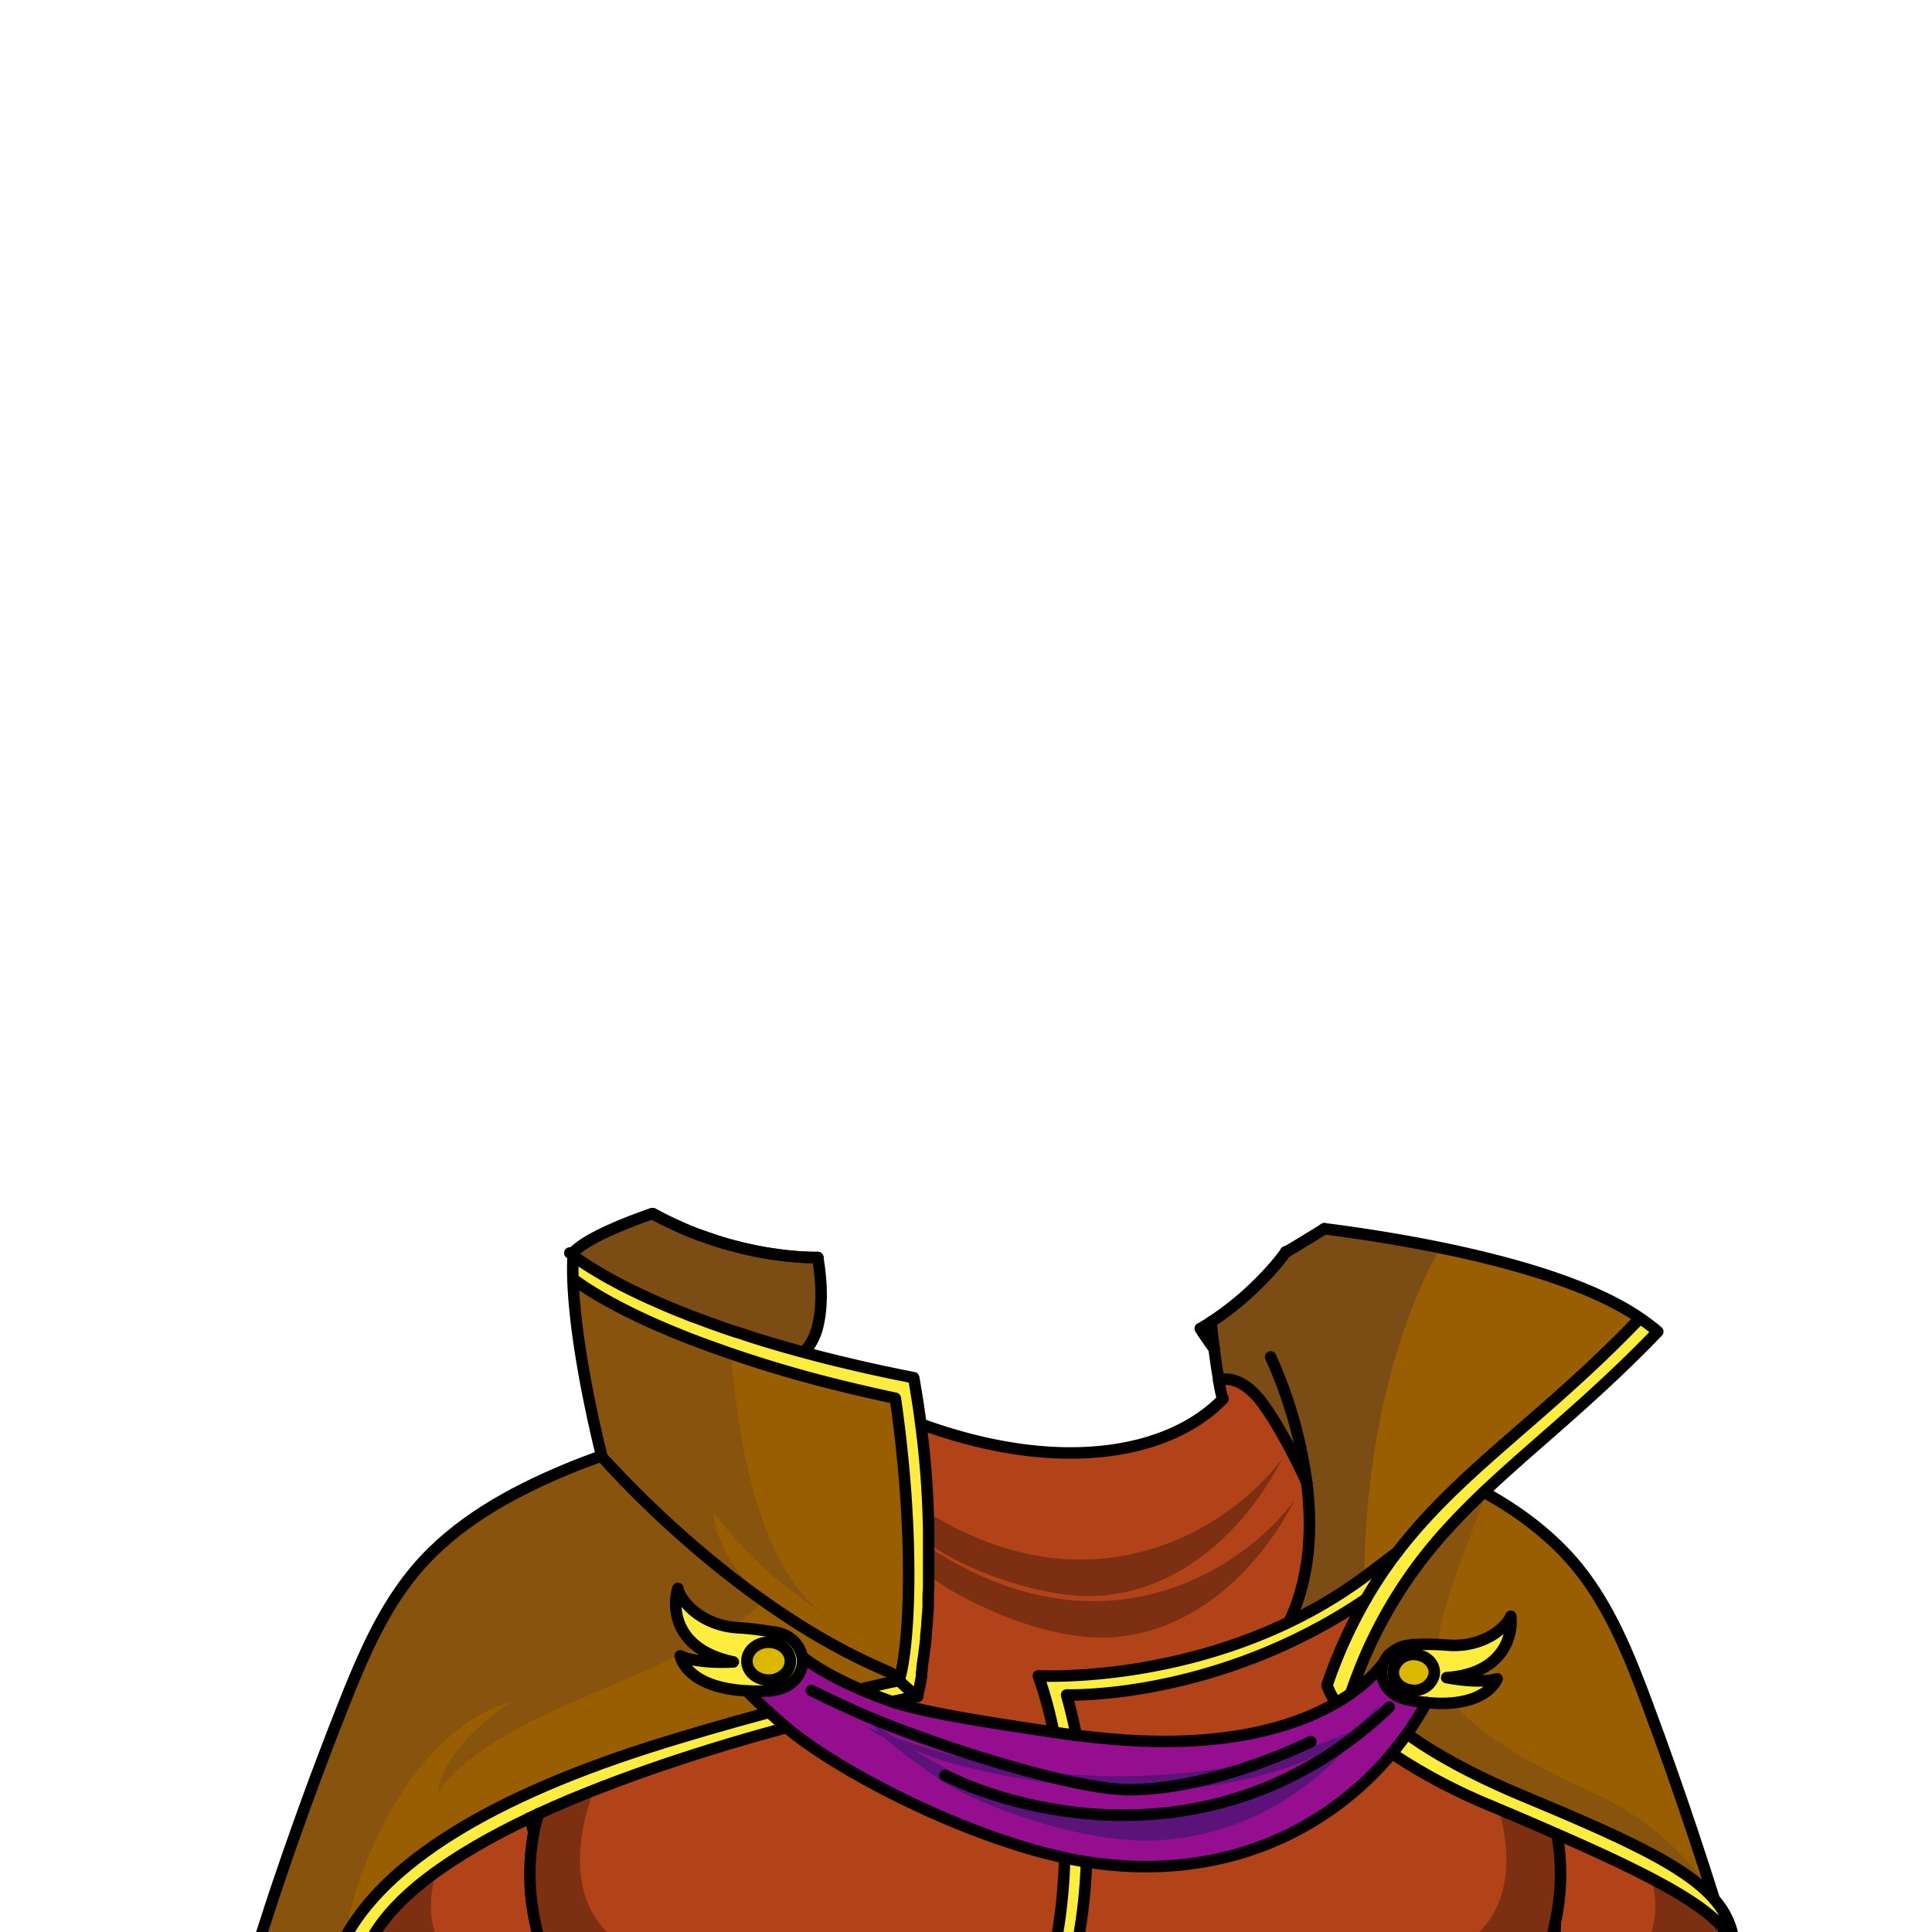 <svg xmlns="http://www.w3.org/2000/svg" viewBox="0 0 432 432">
  <defs>
    <style>.GUNDAN_RED_PANDA_OUTFIT_GUNDAN_RED_PANDA_OUTFIT_21_cls-1{isolation:isolate;}.GUNDAN_RED_PANDA_OUTFIT_GUNDAN_RED_PANDA_OUTFIT_21_cls-2{fill:#ffed3d;}.GUNDAN_RED_PANDA_OUTFIT_GUNDAN_RED_PANDA_OUTFIT_21_cls-3{fill:#dbb700;}.GUNDAN_RED_PANDA_OUTFIT_GUNDAN_RED_PANDA_OUTFIT_21_cls-4,.GUNDAN_RED_PANDA_OUTFIT_GUNDAN_RED_PANDA_OUTFIT_21_cls-6{fill:#7b4c13;}.GUNDAN_RED_PANDA_OUTFIT_GUNDAN_RED_PANDA_OUTFIT_21_cls-5{fill:#9a5e02;}.GUNDAN_RED_PANDA_OUTFIT_GUNDAN_RED_PANDA_OUTFIT_21_cls-6{opacity:0.6;}.GUNDAN_RED_PANDA_OUTFIT_GUNDAN_RED_PANDA_OUTFIT_21_cls-7{fill:#b24319;}.GUNDAN_RED_PANDA_OUTFIT_GUNDAN_RED_PANDA_OUTFIT_21_cls-8{fill:#940e8f;}.GUNDAN_RED_PANDA_OUTFIT_GUNDAN_RED_PANDA_OUTFIT_21_cls-9{fill:#5b1379;}.GUNDAN_RED_PANDA_OUTFIT_GUNDAN_RED_PANDA_OUTFIT_21_cls-10{opacity:0.3;mix-blend-mode:multiply;}.GUNDAN_RED_PANDA_OUTFIT_GUNDAN_RED_PANDA_OUTFIT_21_cls-11{fill:none;stroke:#000;stroke-linecap:round;stroke-linejoin:round;stroke-width:2.57px;}</style>
  </defs>
  <g class="GUNDAN_RED_PANDA_OUTFIT_GUNDAN_RED_PANDA_OUTFIT_21_cls-1">
    <g id="outfit">
      <path class="GUNDAN_RED_PANDA_OUTFIT_GUNDAN_RED_PANDA_OUTFIT_21_cls-2" d="M179.39,370.51a6.83,6.83,0,0,0-4.64-5.18l-.05,0-.13-.05a9,9,0,0,0-1.16-.3h-.06c-.47-.09-3.34-.61-7.77-1-.28,0-.54,0-.8-.05h-.27l-.15,0-.75-.09a.26.26,0,0,1-.12,0,.12.12,0,0,1-.08,0,.22.22,0,0,1-.12,0h-.17l-.23,0-.18,0c-.2,0-.41-.07-.61-.12-.4-.09-.79-.19-1.17-.31a.23.23,0,0,1-.11,0,7.51,7.51,0,0,1-1-.33,7.92,7.92,0,0,1-1-.42,6.47,6.47,0,0,1-.88-.42,3.24,3.24,0,0,1-.37-.19.71.71,0,0,1-.15-.08l-.12-.08h0c-.18-.09-.35-.2-.53-.31l-.48-.32a13.5,13.5,0,0,1-1.36-1,4,4,0,0,1-.3-.28c-.21-.18-.41-.38-.6-.56l-.42-.46-.12-.14c-.19-.21-.36-.43-.52-.64l-.23-.31-.1-.15a.41.41,0,0,1-.07-.11l-.05-.06-.08-.13-.29-.49a5.08,5.08,0,0,1-.23-.47.94.94,0,0,1-.06-.15,2,2,0,0,1-.09-.22,2.09,2.09,0,0,1-.08-.23,2.18,2.18,0,0,1-.11-.46,11.69,11.69,0,0,0-.48,3.85,2.53,2.53,0,0,0,0,.28l0,.45a2,2,0,0,0,0,.35c0,.06,0,.11,0,.15s0,.07,0,.1,0,0,0,0,0,.07,0,.1a2.93,2.93,0,0,0,0,.29l.09.49s0,.11,0,.18.06.23.09.34.09.32.14.48.19.56.29.83.22.52.35.77.18.35.27.53l.13.24c.09.16.19.31.3.47s.2.31.31.46.21.29.32.42a12.16,12.16,0,0,0,1.35,1.45c.12.1.24.22.37.32s.32.26.48.39l0,0h0l.4.28a.67.67,0,0,0,.14.11l.21.15.14.08.32.21a1.19,1.19,0,0,0,.22.12l.12.08.06,0c.13.08.26.16.4.23.37.2.76.4,1.17.58l.52.23.9.36.64.21.39.13,1,.27.09,0,.31.08h0l.36.09.78.18c-1.41.07-2.68.08-3.82.05l-.59,0h-.39l-1-.07-.46,0-.88-.09-.4,0-1.24-.21-.33-.06a1.7,1.7,0,0,0-.31-.06l-.15,0-.66-.17-.21-.06h0l-.1,0-.19-.06h0l-.18,0-.74-.28-.06,0h0l-.11-.05a0,0,0,0,0,0,0,.11.11,0,0,0,0,.05.44.44,0,0,0,0,.1,3,3,0,0,0,.09.29s0,0,0,.05a0,0,0,0,0,0,0,.64.64,0,0,0,.06.16v0a5.14,5.14,0,0,0,.3.66c0,.08.09.15.13.22a5,5,0,0,0,.35.55,3.06,3.06,0,0,0,.21.29l.18.23.06.07.26.31a9.88,9.88,0,0,0,1.09,1c.11.09.22.18.34.26s.39.29.59.43l.26.17.27.17c.37.22.77.43,1.21.64.22.11.44.2.68.3s.41.18.63.25l.11,0,.19.07.49.17.14.05.46.13.18.05.17,0c.58.17,1.21.31,1.87.44.33.07.67.12,1,.17s.72.11,1.09.15c.76.09,1.57.17,2.43.21a50.86,50.86,0,0,0,5.36,0c4-.23,7.09-3.09,7.09-6.6A6.84,6.84,0,0,0,179.39,370.51Zm-7.52,5.16c-2.67,0-4.85-1.9-4.85-4.24s2.18-4.23,4.85-4.23,4.86,1.89,4.86,4.23S174.56,375.67,171.87,375.67Z" />
      <path class="GUNDAN_RED_PANDA_OUTFIT_GUNDAN_RED_PANDA_OUTFIT_21_cls-3" d="M316.85,370c2.5.35,4.21,2.39,3.81,4.57a4.53,4.53,0,0,1-5.24,3.32c-2.5-.34-4.2-2.38-3.81-4.57A4.55,4.55,0,0,1,316.85,370Z" />
      <path class="GUNDAN_RED_PANDA_OUTFIT_GUNDAN_RED_PANDA_OUTFIT_21_cls-3" d="M171.87,367.21c2.69,0,4.87,1.89,4.87,4.22s-2.18,4.24-4.87,4.24-4.86-1.9-4.86-4.24S169.2,367.21,171.87,367.21Z" />
      <path class="GUNDAN_RED_PANDA_OUTFIT_GUNDAN_RED_PANDA_OUTFIT_21_cls-2" d="M334.69,375.4h-.06l-.18.05h0l-.08,0h-.06l-.19,0-.09,0-.32.06a7.46,7.46,0,0,1-.81.1h0l-.49,0h-.09l-.73,0h-.26a37.36,37.36,0,0,1-7.77-.72c13-.89,14.82-9.78,14.33-13.73-.77,2.22-6.1,7.3-14.55,6.43l-1-.05h-.45l-.46,0c-3.18-.12-5.2,0-5.54,0h0a7.1,7.1,0,0,0-1.14.13l-.14,0h0a7.42,7.42,0,0,0-3.85,2.06h0a11.75,11.75,0,0,1-1.18,1.76,5.34,5.34,0,0,0-.39,1.25,5.2,5.2,0,0,0-.08,1.17,2.42,2.42,0,0,0,0,.47,2.57,2.57,0,0,0,.06.4.29.29,0,0,0,0,.09,2,2,0,0,0,.06.23,1.92,1.92,0,0,0,.08.3c0,.12.08.24.13.37a5.8,5.8,0,0,0,.51,1l.17.24a2,2,0,0,0,.23.3,1.8,1.8,0,0,0,.26.3,2.09,2.09,0,0,0,.2.22l.1.09a4.14,4.14,0,0,0,.5.44,4,4,0,0,0,.47.33,4.92,4.92,0,0,0,.45.28,4.73,4.73,0,0,0,.55.28,3.43,3.43,0,0,0,.56.22,6.33,6.33,0,0,0,1.17.34,42.62,42.62,0,0,0,4.41.66,32.62,32.62,0,0,0,4.63.15h.2l.7,0,.41,0h0l.17,0,.56-.07.53-.08.49-.08.52-.09.08,0,.36-.09c.38-.09.73-.19,1.08-.29s.62-.21.9-.33l.35-.13.31-.14.39-.18a11,11,0,0,0,1.53-.91,7,7,0,0,0,.59-.45l.33-.29c.06-.06.13-.11.18-.17a8.25,8.25,0,0,0,.59-.64l.19-.25.09-.1v0l.07-.1.05-.08h0a.6.6,0,0,1,.09-.13s0,0,0,0l0,0,.07-.14,0,0,.05-.1a1.12,1.12,0,0,0,.11-.22.81.81,0,0,1,.06-.13.11.11,0,0,0,0-.05h-.07Zm-14-.82a4.53,4.53,0,0,1-5.24,3.32c-2.5-.34-4.2-2.38-3.81-4.56a4.55,4.55,0,0,1,5.24-3.33C319.36,370.36,321.06,372.4,320.66,374.58Z" />
      <path class="GUNDAN_RED_PANDA_OUTFIT_GUNDAN_RED_PANDA_OUTFIT_21_cls-2" d="M242.94,416.33a118.78,118.78,0,0,1-2.07,18.57H236a120.15,120.15,0,0,0,2.09-19.49C239.67,415.77,241.3,416.08,242.94,416.33Z" />
      <path class="GUNDAN_RED_PANDA_OUTFIT_GUNDAN_RED_PANDA_OUTFIT_21_cls-2" d="M205.21,379.28s-2.1.41-5.74,1.21h0q-4-1.41-7.14-2.78c3.66-.86,6.67-1.54,8.74-1.94A22.51,22.51,0,0,0,205.21,379.28Z" />
      <path class="GUNDAN_RED_PANDA_OUTFIT_GUNDAN_RED_PANDA_OUTFIT_21_cls-4" d="M188.6,304.41a128.89,128.89,0,0,1-22.81-6.49l-.11,0a283,283,0,0,1-34-15.28l-.18-.11-.13-.09c-.84-.55-1.5-1-2-1.39-.75-.55-1.14-.88-1.21-.94h0a5.56,5.56,0,0,1,.5-.47l.28-.25c3.81-3.27,10.82-6.22,16.14-8.14l.71.17.66.35c.61.33,1.26.66,1.92,1,1.09.53,2.17,1.05,3.28,1.54h0l.16.08c1.44.66,2.93,1.26,4.46,1.83l.09,0c.34.13.68.26,1,.36,2.13.77,4.35,1.47,6.61,2.06l.31.08h0a.59.59,0,0,0,.21.05c.84.24,1.69.44,2.57.62,1.34.31,2.68.56,4,.8,1,.16,2,.3,3,.44a67.52,67.52,0,0,0,8.62.61l.09.57c1.85,11.41-.75,16.81-.75,16.81a11.92,11.92,0,0,1-2.26,3.6l1.36.37,1.44.38c1.12.3,2.26.6,3.42.88Z" />
      <path class="GUNDAN_RED_PANDA_OUTFIT_GUNDAN_RED_PANDA_OUTFIT_21_cls-5" d="M307,351.16l3-.76c-1.42,2-2.78,4.11-4.09,6.33l-.09,0C306.28,354.88,306.69,353,307,351.16Z" />
      <path class="GUNDAN_RED_PANDA_OUTFIT_GUNDAN_RED_PANDA_OUTFIT_21_cls-5" d="M282.21,313.61c-3.11-3.85-6-5-7.8-5.26C276.21,308.47,279.11,309.46,282.21,313.61Z" />
      <path class="GUNDAN_RED_PANDA_OUTFIT_GUNDAN_RED_PANDA_OUTFIT_21_cls-5" d="M286.84,320.88c1.67,2.59,3.42,5.28,4.91,7.57.16,1,.31,2,.45,3.08C292.2,331.53,289.92,326.35,286.84,320.88ZM365,293.58A94.81,94.81,0,0,0,343.74,284c-4.84-1.58-9.94-2.89-14.94-4-2.21-.48-4.4-.92-6.53-1.31-2.5-.47-4.93-.87-7.23-1.23l-1.41-.21c-1.23-.19-2.41-.35-3.54-.51H310c-2.71-.36-5.13-.65-7.18-.88l-.38,0c-.21,0-.42,0-.61-.06l-.62-.06c-1.13-.12-2.11-.22-2.9-.28l-.56,0-1.84-.15-3.23,2.89,0-.13-.1.1-.68-.72-.3.18q-1.92,1.19-3.92,2.35l-.07,0-.07,0,0,0-.07,0h0l-.68.89c-.76,1-1.59,2-2.49,3a.52.52,0,0,0-.1.11,1.25,1.25,0,0,1,.18.44.17.17,0,0,1-.05.14l-.49.34c-.43.3-.88.6-1.34.9a67.37,67.37,0,0,1-11.64,9.69l1.64,12.62s0,.09,0,.13h0s5.78-1.11,9.75,5.28c1,1.56,2.26,3.6,3.67,5.79,4.28,8.21,5.89,10.41,6.53,13.94a.06.06,0,0,0,0,0c.11.63.19,1.32.26,2.08.08,1.1.13,2.37.16,4,0,.21,0,.42,0,.65a60.86,60.86,0,0,1-.31,6.93h0c-.22,2-.52,3.89-.87,5.67h0a40.25,40.25,0,0,1-3,9.79h0a2.86,2.86,0,0,1-.18.35c1-.52,1.92-1.05,2.82-1.57l.88-.51,1-.62.06,0,.06,0c1.89-1.12,3.6-2.21,5.17-3.25.47-.31.91-.63,1.35-.93s.87-.6,1.28-.9c.73-.52,1.42-1,2.07-1.52l.95-.73.89-.7c.78-.63,1.47-1.22,2.11-1.77a1.23,1.23,0,0,0,0,.2,1.23,1.23,0,0,1,0,.2c0,.14-.05.29-.07.42v0h0s0,0,0,0h0c1-.23,2-.49,3-.76l.17-.22c.44-.65.91-1.28,1.38-1.9.32-.44.65-.88,1-1.31l.65-.84.24-.31c.44-.55.87-1.09,1.32-1.63,1-1.29,2.13-2.53,3.23-3.76l.38-.42.43-.48c.3-.31.58-.61.86-.93.16-.16.31-.33.48-.49.65-.7,1.31-1.38,2-2.06l.46-.47c.75-.76,1.52-1.51,2.29-2.26,1.18-1.16,2.4-2.3,3.63-3.44.85-.78,1.71-1.57,2.58-2.34s1.74-1.57,2.62-2.35c1.78-1.58,3.59-3.15,5.43-4.76l1.53-1.33,3.21-2.81,1.43-1.25c4.32-3.79,8.81-7.82,13.45-12.28l1.5-1.46c.29-.27.56-.54.83-.81l1.21-1.19c1.36-1.36,2.73-2.75,4.12-4.2l.35-.38C366.18,294.33,365.6,294,365,293.58Z" />
      <path class="GUNDAN_RED_PANDA_OUTFIT_GUNDAN_RED_PANDA_OUTFIT_21_cls-4" d="M282.21,313.61c-3.11-3.85-6-5-7.8-5.26C276.21,308.47,279.11,309.46,282.21,313.61Z" />
      <path class="GUNDAN_RED_PANDA_OUTFIT_GUNDAN_RED_PANDA_OUTFIT_21_cls-4" d="M286.84,320.88c1.67,2.59,3.42,5.28,4.91,7.57.16,1,.31,2,.45,3.08C292.2,331.53,289.92,326.35,286.84,320.88ZM315,277.51l-1.41-.21c-1.23-.19-2.41-.35-3.54-.51H310c-2.71-.36-5.13-.65-7.18-.88l-.38,0c-.21,0-.42,0-.61-.06l-.62-.06c-1.13-.12-2.11-.22-2.9-.28l-.56,0-1.84-.15-3.23,2.89,0-.13-.1.1-.13.11c-.09.08-.39-.17-.85-.65q-1.92,1.19-3.92,2.35l-.07,0-.07,0,0,0-.07,0h0l-.68.89c-.76,1-1.59,2-2.49,3a2,2,0,0,1,.08.55.17.17,0,0,1-.05.14l-.49.34c-.43.3-.88.6-1.34.9a67.37,67.37,0,0,1-11.64,9.69l1.64,12.62s0,.09,0,.13h0s5.78-1.11,9.75,5.28c1,1.56,2.26,3.6,3.67,5.79,4.28,8.21,5.89,10.41,6.53,13.94a.06.06,0,0,0,0,0c.11.63.19,1.32.26,2.08.08,1.1.13,2.37.16,4,0,.21,0,.42,0,.65a60.86,60.86,0,0,1-.31,6.93h0c-.22,2-.52,3.89-.87,5.67h0a40.25,40.25,0,0,1-3,9.79h0a2.86,2.86,0,0,1-.18.35c1-.52,1.92-1.05,2.82-1.57l.88-.51,1-.62.06,0,.06,0c1.89-1.12,3.6-2.21,5.17-3.25.47-.31.91-.63,1.35-.93s.87-.6,1.28-.9c.73-.52,1.42-1,2.07-1.52l.95-.73.89-.7c.07-5.17.33-10.07.73-14.71,0-.23,0-.45.06-.67q.1-1.23.24-2.43c3.19-31,12.75-49.59,16-55.22a2.33,2.33,0,0,0,.17-.26C319.77,278.27,317.34,277.87,315,277.51Z" />
      <path class="GUNDAN_RED_PANDA_OUTFIT_GUNDAN_RED_PANDA_OUTFIT_21_cls-2" d="M309.34,350.4c-.34,1.9-3,4.46-3.53,6.28-25.59,19.27-55,21.93-67.32,22.3.64,2.24,1.42,5.3,2.16,9-1.74-.21-3.43-.44-5.05-.69a88.68,88.68,0,0,0-3.42-12.64S272.6,377,305.81,352Z" />
      <path class="GUNDAN_RED_PANDA_OUTFIT_GUNDAN_RED_PANDA_OUTFIT_21_cls-2" d="M208.5,343.92q0,1.38,0,2.7a.33.33,0,0,1,0,.14c0,.25,0,.49,0,.73a.76.76,0,0,1,0,.15v0c0,.23,0,.48,0,.71a1.08,1.08,0,0,1,0,.18c0,.2,0,.39,0,.58q0,.64,0,1.26v.29a.22.22,0,0,1,0,.08V351c0,.16,0,.32,0,.48v.21c0,.13,0,.27,0,.4a2.91,2.91,0,0,1,0,.3c0,.12,0,.24,0,.35v.06c0,.27,0,.53,0,.8v.08c0,.18,0,.35,0,.53s0,.22,0,.33,0,.29,0,.43h0c0,.63-.06,1.24-.1,1.84,0,.12,0,.24,0,.35l0,.53c0,.22,0,.45-.05.67v0c0,.19,0,.37,0,.55s0,.19,0,.28a2,2,0,0,1,0,.25c0,.23,0,.46-.05.68,0,.58-.09,1.15-.14,1.71l-.06.63-.06.7c-.05.51-.1,1-.15,1.48l-.06.57-.06.55v.05s0,.09,0,.14a.22.22,0,0,0,0,.08,3.11,3.11,0,0,1,0,.32,1.8,1.8,0,0,1,0,.22c0,.12,0,.23,0,.34a2.54,2.54,0,0,1,0,.29c0,.24-.06.46-.08.69a.09.09,0,0,1,0,0c0,.19-.05.38-.07.57s-.07.55-.11.82c-.06.43-.11.84-.17,1.24l-.06.43s0,.07,0,.11a.78.78,0,0,0,0,.14c0,.34-.1.66-.15,1,0,.16-.05.32-.08.48s0,.18,0,.26l0,.21c0,.23-.07.45-.11.66a1.55,1.55,0,0,0,0,.21,2.56,2.56,0,0,1-.05.27.22.22,0,0,1,0,.08c0,.09,0,.17,0,.26a1.55,1.55,0,0,0,0,.21,2.2,2.2,0,0,1-.06.37h0l-.06.37a.5.5,0,0,1,0,.13s0,.08,0,.12-.05.29-.08.43-.07.34-.1.5-.08.41-.12.59-.12.57-.17.8-.06.26-.08.37-.08.34-.11.45a.52.52,0,0,0,0,.11c0,.1,0,.15,0,.15a22.88,22.88,0,0,1-4.15-3.51h0a37.86,37.86,0,0,0,.88-4.09c.16-1,.31-2.08.45-3.25.05-.44.1-.9.14-1.37a.13.13,0,0,0,0-.06c0-.24.05-.49.07-.74.13-1.37.24-2.85.32-4.4,0-.41,0-.82.07-1.24s0-.64,0-1l0-.9c0-.33,0-.66,0-1s0-.57,0-.85c0-1.09,0-2.21.05-3.36,0-.26,0-.52,0-.78,0-5.84-.21-12.43-.73-19.51-.48-6.5-1.22-13.43-2.26-20.59h0c-2.07-.44-4.11-.89-6.1-1.34s-3.93-.92-5.84-1.39l-1.72-.43-1.18-.3h0l-1.22-.31-1.15-.3-1.42-.38-1.46-.4-3.37-.94-.55-.16-1.24-.36-3.32-1-2.31-.72-1.57-.5-.33-.11-.65-.21-.44-.14c-.33-.11-.65-.21-1-.33l-1-.32-1.05-.36-1.27-.43-.13,0-.56-.21-1-.35-.89-.33-1.86-.68c-.7-.25-1.39-.51-2.06-.77l-1.52-.6-.53-.2-.62-.25-1.12-.45-1.1-.45-1-.43,0,0-.75-.31-.31-.14-.17-.07-.81-.35-1-.44,0,0-1.41-.63-.55-.26c-.81-.37-1.59-.73-2.34-1.09l-.44-.22-.14-.06-.39-.2-.11-.05-.25-.12-1-.47-.75-.39-.72-.36-.1-.06-.8-.42-.77-.42-1-.54-.51-.28-1.11-.64-1-.57-.64-.39a3.24,3.24,0,0,0-.35-.21c-.93-.59-1.78-1.15-2.57-1.7l-.51-.35-.12-.09-.35-.25-.5-.37c-.06-1.76-.05-3.45,0-5,0-.29,0-.57,0-.85h0c.07.06.46.39,1.21.94.51.37,1.17.84,2,1.39l.13.09.35.23A105.66,105.66,0,0,0,144,289.35c.77.37,1.58.74,2.42,1.12l2.41,1.06.21.09,1.39.59,1.44.6c1.29.53,2.63,1.06,4,1.6l.11,0c.76.3,1.53.59,2.33.88l1.21.44,2.43.87.46.16c1,.36,2.1.73,3.19,1.08l.11,0,3,1q2.12.68,4.38,1.35l.63.19c1.3.39,2.63.77,4,1.15l2.11.58,1.36.37,1.44.38c1.12.3,2.26.6,3.42.88l2.45.61h.05l3.31.79,2.38.55q5.16,1.15,10.8,2.27c.2,1.15.4,2.26.58,3.38.41,2.48.76,4.92,1.06,7.3.68,5.2,1.12,10.16,1.39,14.84q.2,3.38.27,6.56c0,.14,0,.29,0,.42s0,.35,0,.53c0,.48,0,.95,0,1.4,0,.21,0,.42,0,.62S208.51,343.64,208.5,343.92Z" />
      <path class="GUNDAN_RED_PANDA_OUTFIT_GUNDAN_RED_PANDA_OUTFIT_21_cls-5" d="M382.62,422.52c-6-5.25-17.93-10.67-33-17.12l-3.11-1.32-6.09-2.56c-12-5-20.25-9.8-25.85-13.85a68.74,68.74,0,0,0,4.37-7,31.75,31.75,0,0,0,6,.07c8-.78,9.74-5.11,9.83-5.39-.26.08-3.66,1.16-11.28-.26,13-.89,14.82-9.78,14.33-13.73-.77,2.22-6.1,7.3-14.55,6.43l-1.87-.08c-3.18-.12-5.2,0-5.54,0h0a7.1,7.1,0,0,0-1.14.13l-.14,0h0a7.42,7.42,0,0,0-3.85,2.06h0a5.79,5.79,0,0,0-1.18,1.76,32.07,32.07,0,0,1-5.6,5.57,7.71,7.71,0,0,1-.79-1.46,101.81,101.81,0,0,1,21-34.36c.56.42,2-1.28,3.46-3.07,1.08.75,3.31-5.51,4.31-4.78,21.54,15.68,23,16.76,26.92,23.89C370.68,384.6,378.33,405,382.62,422.52Z" />
      <path class="GUNDAN_RED_PANDA_OUTFIT_GUNDAN_RED_PANDA_OUTFIT_21_cls-6" d="M331.8,334.94l-3.52,9.92s-5.53,13.15-6.89,22.88c-3.18-.12-5.2,0-5.54,0h0a7.1,7.1,0,0,0-1.14.13l-.14,0h0a7.42,7.42,0,0,0-3.85,2.06h0a5.79,5.79,0,0,0-1.18,1.76,32.07,32.07,0,0,1-5.6,5.57,7.71,7.71,0,0,1-.79-1.46,101.81,101.81,0,0,1,21-34.36,29.66,29.66,0,0,1,3.14-3.31h0a5.21,5.21,0,0,1,1.19-.81l-.88,1.05C328.57,339.16,330.8,334.21,331.8,334.94Z" />
      <path class="GUNDAN_RED_PANDA_OUTFIT_GUNDAN_RED_PANDA_OUTFIT_21_cls-6" d="M380.63,422c-6-5.24-15.94-10.16-31-16.61l-3.12-1.32q-2.92-1.24-6.09-2.56c-12-5-20.24-9.8-25.84-13.85a66.28,66.28,0,0,0,4.36-7,31.13,31.13,0,0,0,6,.07c4.91,6,14.28,12.45,31,20a65,65,0,0,1,24,18.5C380.18,420.2,380.41,421.11,380.63,422Z" />
      <path class="GUNDAN_RED_PANDA_OUTFIT_GUNDAN_RED_PANDA_OUTFIT_21_cls-5" d="M201.06,375.76c-.14-.14-.25-.28-.38-.42a5.55,5.55,0,0,0-2.15-1.59,145.88,145.88,0,0,1-27.75-15.85h0c-21.39-15.3-37.13-35.59-37.13-35.59s-5-19.6-5.55-36.34c6.16,4.63,17.89,10.8,35.44,16.78,7.24,2.46,15.47,4.9,24.72,7.18,3.81.94,7.78,1.85,11.94,2.73,1,7.17,1.78,14.09,2.26,20.6C203.92,353,203,368.87,201.06,375.76Z" />
      <path class="GUNDAN_RED_PANDA_OUTFIT_GUNDAN_RED_PANDA_OUTFIT_21_cls-7" d="M292.79,339.46a61.86,61.86,0,0,1-.28,7.56,50.4,50.4,0,0,1-.9,5.7,43.44,43.44,0,0,1-3.32,9.93c-.72.34-1.43.68-2.15,1s-1.2.54-1.8.8a2.17,2.17,0,0,1-.35.15l-2.13.9c-.71.29-1.43.56-2.13.83s-1.41.54-2.11.79-1.34.48-2,.71l-2.17.72c-.7.22-1.38.44-2.07.64-1,.31-2.06.62-3.07.89-.75.2-1.49.41-2.23.59-1.65.42-3.28.8-4.86,1.14-1.16.26-2.29.48-3.41.69l-.09,0-1.74.31c-1.19.21-2.35.4-3.47.55l-1.64.24c-1.26.16-2.48.31-3.64.44l-1.77.16c-.4,0-.78.08-1.16.11l-1.49.12c-.82.06-1.6.1-2.34.14l-1.42.06c-.5,0-1,0-1.45.05l-.81,0c-2.94,0-4.61-.05-4.61-.05a88.68,88.68,0,0,1,3.42,12.64c-11.92-1.78-28.89-4.29-36.13-6.83l2.95-.63.9-.2,1.88-.38h0l0-.11a.49.49,0,0,1,0-.15s0-.12,0-.19a1,1,0,0,1,0-.14l0-.17c.09-.39.2-.92.33-1.6a.35.35,0,0,0,0-.11c0-.16.06-.32.09-.5s.06-.28.09-.43,0-.16,0-.25.06-.26.08-.38.07-.38.1-.58c0,0,0-.06,0-.09s.06-.34.1-.51c.08-.57.19-1.17.29-1.83.06-.39.12-.8.18-1.22s.08-.57.12-.86c0-.09,0-.18.05-.28s0-.09,0-.14c0-.23.06-.47.1-.71s.08-.74.14-1.12.07-.64.12-1c0-.11,0-.22,0-.34v-.08a.68.68,0,0,0,0-.14s0-.06,0-.1l.06-.44v-.05c0-.36.08-.74.12-1.12q.14-1.35.27-2.82l0-.39c0-.43.08-.87.11-1.31l.06-.86c0-.23,0-.46.05-.7l0-.45c0-.08,0-.17,0-.26s0-.47,0-.71a1.18,1.18,0,0,0,0-.26.28.28,0,0,0,0-.09c0-.09,0-.18,0-.27s0-.27,0-.41,0-.29,0-.43c0-.49.05-1,.08-1.5s0-.87,0-1.32a.09.09,0,0,0,0-.05v0a.2.2,0,0,0,0-.11s0,0,0,0c0-.18,0-.38,0-.58s0-.4,0-.61a1.83,1.83,0,0,0,0-.34c0-.11,0-.23,0-.36s0-.24,0-.37,0-.56,0-.85c0-.12,0-.27,0-.41s0-.39,0-.58,0-.6,0-.89v-.57c0-.23,0-.45,0-.69s0-.49,0-.76c0-.85,0-1.7,0-2.57,0-.2,0-.39,0-.59,0-.46,0-.94,0-1.43,0-.18,0-.35,0-.53s0-.28,0-.42c0-.44,0-.89-.05-1.35,0-1.69-.13-3.43-.22-5.21.51-1.25-.19-7.47-1-14.69,31.44,11.07,55.2,5.56,66.3-6.13-.27-.22-.64-2-1-4.19a.82.82,0,0,1,0-.21,4.82,4.82,0,0,1,1.84,0h.1c1.8.12,4.7,1.11,7.8,5.26a1.67,1.67,0,0,1,.12.16,27.52,27.52,0,0,1,2.52,3.74,1.29,1.29,0,0,1,.09.16l0,0s0,.06.06.1a127.21,127.21,0,0,1,7.17,13.72c.08.6.15,1.2.21,1.81a.06.06,0,0,0,0,0c.07.71.13,1.42.19,2.13C292.71,336.82,292.77,338.13,292.79,339.46Z" />
      <path class="GUNDAN_RED_PANDA_OUTFIT_GUNDAN_RED_PANDA_OUTFIT_21_cls-7" d="M132.75,400.3c-4.1,1.62-8.15,3.33-12.07,5.12l-.27.13q-.3,1-.54,1.92c-.21.79-.38,1.58-.54,2.37,0-.14,0-.28-.07-.41h0a12.72,12.72,0,0,0-.92-2.9,133.63,133.63,0,0,0-20.79,12c-7,5-12.35,10.52-15.17,16.41H236a120.15,120.15,0,0,0,2.09-19.49c-23.5-5.1-51.23-19.78-62.22-29.12A411.1,411.1,0,0,0,132.75,400.3Z" />
      <path class="GUNDAN_RED_PANDA_OUTFIT_GUNDAN_RED_PANDA_OUTFIT_21_cls-7" d="M298.83,380.72a12.84,12.84,0,0,1-2.1-3.92,108.25,108.25,0,0,1,9.18-20.07l-.1-.05c-25.59,19.27-55,21.93-67.32,22.3.64,2.24,1.42,5.3,2.16,9,2.14.27,4.35.51,6.65.73C273.45,391.21,289.45,386.18,298.83,380.72Z" />
      <path class="GUNDAN_RED_PANDA_OUTFIT_GUNDAN_RED_PANDA_OUTFIT_21_cls-7" d="M348.15,410.13q-6.61-2.91-14.51-6.23a128.47,128.47,0,0,1-22.43-11.84c-13.62,16.28-36.6,29-67.7,24.36l-.57-.09a118.78,118.78,0,0,1-2.07,18.57H346.5c.07-.27.16-.55.24-.84.36-1.21.72-2.63,1-4.24h0a43.17,43.17,0,0,0,0,5.08h40C384.67,427.7,372.8,420.93,348.15,410.13Z" />
      <path class="GUNDAN_RED_PANDA_OUTFIT_GUNDAN_RED_PANDA_OUTFIT_21_cls-8" d="M172,382.88c-3.2-2.9-5-4.76-5-4.76v-.06a51,51,0,0,0,5.37,0c4-.23,7.08-3.09,7.08-6.6a5.62,5.62,0,0,0-.08-.92h.08s3.87,3.32,12.85,7.21h0q3.13,1.37,7.14,2.78h0c7.25,2.54,24.21,5.05,36.13,6.83,1.62.25,3.31.48,5.05.69,2.14.27,4.35.51,6.65.73,26.15,2.47,42.15-2.56,51.53-8,1.18-.69,2.26-1.39,3.23-2.07.65-.46,1.24-.91,1.8-1.35a31.36,31.36,0,0,0,5.6-5.58,5.5,5.5,0,0,0-.39,1.27c-.59,3.26,1.84,6.33,5.48,7.05,1.58.31,3.05.53,4.4.66a66.28,66.28,0,0,1-4.36,7q-1.57,2.24-3.38,4.39c-13.62,16.28-36.6,29-67.7,24.36l-.57-.09c-1.64-.25-3.27-.56-4.88-.92-23.5-5.1-51.23-19.78-62.22-29.12Q173.65,384.43,172,382.88Z" />
      <path class="GUNDAN_RED_PANDA_OUTFIT_GUNDAN_RED_PANDA_OUTFIT_21_cls-9" d="M308.85,380.72c-8.08,13.06-24.49,28.77-48.41,30.68-19.39,1.56-44.36-9.23-50.27-13.38-4.25-2.93-15.38-11-15.37-13.18C248.05,424.9,294.08,397.06,308.85,380.72Z" />
      <path class="GUNDAN_RED_PANDA_OUTFIT_GUNDAN_RED_PANDA_OUTFIT_21_cls-9" d="M308.21,384.15c-8.08,6.88-24.49,15.15-48.41,16.16-19.38.81-44.36-4.87-50.26-7.05-4.26-1.55-15.39-5.79-15.38-6.94C247.42,407.41,293.44,392.75,308.21,384.15Z" />
      <path class="GUNDAN_RED_PANDA_OUTFIT_GUNDAN_RED_PANDA_OUTFIT_21_cls-2" d="M380.63,422c4.43,3.87,6.67,7.92,7.15,12.89-3.11-7.2-15-14-39.63-24.77q-6.61-2.91-14.51-6.23a128.47,128.47,0,0,1-22.43-11.84q1.8-2.16,3.38-4.39c5.6,4.05,13.83,8.83,25.84,13.85q3.17,1.32,6.09,2.56l3.12,1.32C364.69,411.85,374.67,416.77,380.63,422Z" />
      <path class="GUNDAN_RED_PANDA_OUTFIT_GUNDAN_RED_PANDA_OUTFIT_21_cls-2" d="M366.73,294.71a49.51,49.51,0,0,1,3.95,3c-18.11,18.85-33.9,29.8-46.65,43.74a101.71,101.71,0,0,0-21,34.36c-.35.92-.69,1.85-1,2.81-1,.68-2.05,1.38-3.23,2.07a12.84,12.84,0,0,1-2.1-3.92,108.25,108.25,0,0,1,9.18-20.07c14.47-24.48,35.54-35.71,60.47-61.63Z" />
      <path class="GUNDAN_RED_PANDA_OUTFIT_GUNDAN_RED_PANDA_OUTFIT_21_cls-2" d="M175.84,386.29c-16.53,4.46-37.4,11-55.43,19.26l-2.07,1c-16.75,8-30.74,17.47-36,28.38H76.3c7.88-16.45,30-31.77,68.72-44.17,8.54-2.73,18.07-5.46,26.95-7.85Q173.65,384.43,175.84,386.29Z" />
      <path class="GUNDAN_RED_PANDA_OUTFIT_GUNDAN_RED_PANDA_OUTFIT_21_cls-5" d="M201.06,375.76h0c-2.07.4-5.08,1.08-8.74,1.94h0c-9-3.89-12.85-7.21-12.85-7.21h-.07a6.81,6.81,0,0,0-4.64-5.18l0,0-.14-.05a9,9,0,0,0-1.16-.3h-.07a77.19,77.19,0,0,0-7.76-1,19.12,19.12,0,0,1-2.08-.19c-7.64-1.08-11.58-6.4-11.94-8.64a12,12,0,0,0,4.26,13,19.9,19.9,0,0,0,8.15,3.45c-8.35.41-11.69-1.25-11.87-1.34,0,.21,1.39,7.11,14.92,7.81v.06s1.75,1.86,4.95,4.77c-8.88,2.38-18.41,5.11-26.95,7.84-37.57,12-59.49,26.8-68,42.69-.26.49-.51,1-.75,1.48h-18s.75-3.2,2-8.14l0-.05q7.58-22.95,16.48-45.43c.81-2,1.62-4.07,2.47-6.1h0c3.67-8.78,7.89-17.36,14.07-24.55,8.7-10.11,20.72-16.78,33-21.93,2.7-1.13,5.45-2.17,8.21-3.16l.11-.11c12.78,12.66,26.77,25.78,36.12,32.47h0a146.19,146.19,0,0,0,27.75,15.85,5.66,5.66,0,0,1,2.16,1.59C200.81,375.48,200.92,375.62,201.06,375.76Z" />
      <path class="GUNDAN_RED_PANDA_OUTFIT_GUNDAN_RED_PANDA_OUTFIT_21_cls-6" d="M170.78,357.89h0a33.87,33.87,0,0,1-7.28,5.89c-7.64-1.08-11.58-6.4-11.94-8.64a12,12,0,0,0,4.26,13c-1.24.64-2.53,1.26-3.83,1.89h0c-10.27,4.92-22.44,9.69-32.4,14.47C101,393.93,98,400.79,98,400.79s-.25-9.14,16.45-20.3c-20.06,5.58-34,32.42-37.41,52.93-.26.49-.51,1-.75,1.48h-18l-.29-1c.76-2.38,1.54-4.75,2.32-7.12l0-.05q7.58-22.95,16.48-45.43c.81-2,1.62-4.07,2.47-6.1h0c3.67-8.78,7.89-17.36,14.07-24.55,8.7-10.11,20.72-16.78,33-21.93,2.7-1.13,5.45-2.17,8.21-3.16l.11-.11-2-2a10.91,10.91,0,0,0,1-1.15s-5-19.6-5.54-36.34c6.15,4.63,17.88,10.8,35.43,16.78,0,0,2,45.62,21.1,58.35a93.73,93.73,0,0,1-25-22.78S159,346.45,170.78,357.89Z" />
      <path class="GUNDAN_RED_PANDA_OUTFIT_GUNDAN_RED_PANDA_OUTFIT_21_cls-10" d="M289.52,335.36c-6.65,13.06-20.15,28.76-39.82,30.68-15.94,1.56-36.48-9.23-41.33-13.38q.1-3,.1-6.25C246.17,370.79,277.37,351.7,289.52,335.36Z" />
      <path class="GUNDAN_RED_PANDA_OUTFIT_GUNDAN_RED_PANDA_OUTFIT_21_cls-10" d="M286.77,326.06c-6.64,13.06-20.14,28.76-39.81,30.68-13.51,1.32-32.07-6.23-38.48-11.09,0-2.2,0-4.5-.09-6.89C244.61,360.6,274.92,342,286.77,326.06Z" />
      <path class="GUNDAN_RED_PANDA_OUTFIT_GUNDAN_RED_PANDA_OUTFIT_21_cls-10" d="M98.73,434.9H82.38c2.82-5.89,8.19-11.37,15.17-16.41C96,424,95.53,430.16,98.73,434.9Z" />
      <path class="GUNDAN_RED_PANDA_OUTFIT_GUNDAN_RED_PANDA_OUTFIT_21_cls-10" d="M139.2,434.9h-19c-1.33-4.6-3.75-15.32-.91-25.47h0c.18-.66.39-1.31.61-1.95s.51-1.37.81-2.05c3.92-1.79,8-3.5,12.07-5.12C129.42,409.35,125.84,425.86,139.2,434.9Z" />
      <path class="GUNDAN_RED_PANDA_OUTFIT_GUNDAN_RED_PANDA_OUTFIT_21_cls-10" d="M367.75,434.9h20c-2.82-5.89-11.87-11.37-18.85-16.41C370.49,424,371,430.16,367.75,434.9Z" />
      <path class="GUNDAN_RED_PANDA_OUTFIT_GUNDAN_RED_PANDA_OUTFIT_21_cls-10" d="M346.31,434.89h-19c11.48-7.76,10.45-21,7.81-30.37q6.56,2.76,12.21,5.25C350,419.82,347.63,430.34,346.31,434.89Z" />
      <path class="GUNDAN_RED_PANDA_OUTFIT_GUNDAN_RED_PANDA_OUTFIT_21_cls-11" d="M145.82,271.37c-7.14,2.47-14.25,5.55-17.13,8.22a5.56,5.56,0,0,0-.5.47,57.09,57.09,0,0,0-.08,5.9c.51,16,5.93,37.58,6.44,39.57,0,.1,0,.15,0,.15" />
      <path class="GUNDAN_RED_PANDA_OUTFIT_GUNDAN_RED_PANDA_OUTFIT_21_cls-11" d="M296.13,274.75c16.74,2.12,53.14,7.93,70.6,20a47.35,47.35,0,0,1,3.95,3c-18.11,18.84-33.89,29.79-46.64,43.73a101.82,101.82,0,0,0-21,34.36c-.35.93-.69,1.85-1,2.81" />
      <path class="GUNDAN_RED_PANDA_OUTFIT_GUNDAN_RED_PANDA_OUTFIT_21_cls-11" d="M172,382.88c-8.88,2.39-18.41,5.12-26.95,7.85-38.73,12.4-60.84,27.72-68.72,44.17h-3" />
      <path class="GUNDAN_RED_PANDA_OUTFIT_GUNDAN_RED_PANDA_OUTFIT_21_cls-11" d="M201.06,375.77c-2.07.4-5.08,1.08-8.74,1.94" />
      <path class="GUNDAN_RED_PANDA_OUTFIT_GUNDAN_RED_PANDA_OUTFIT_21_cls-11" d="M201.06,375.76a40.43,40.43,0,0,0,.88-4.09c1.32-8.11,1.74-21.9.52-38.42-.48-6.5-1.22-13.43-2.26-20.59-4.15-.89-8.14-1.8-11.94-2.74A276.23,276.23,0,0,1,154,299.24c-12.33-4.82-20.91-9.56-25.88-13.28" />
      <path class="GUNDAN_RED_PANDA_OUTFIT_GUNDAN_RED_PANDA_OUTFIT_21_cls-11" d="M175.84,386.29c-16.53,4.46-37.4,11-55.43,19.26l-2.07,1c-16.75,8-30.74,17.47-36,28.38" />
      <path class="GUNDAN_RED_PANDA_OUTFIT_GUNDAN_RED_PANDA_OUTFIT_21_cls-11" d="M199.48,380.49l.83-.18.46-.1.3-.06,2.25-.49,1.57-.31.22-.05.1,0s0,0,0-.15a.52.52,0,0,1,0-.11c0-.11.07-.27.11-.45s.05-.24.08-.37.11-.5.17-.8.08-.38.12-.59.13-.67.2-1.05l.09-.5c0-.12.05-.25.07-.38a1.55,1.55,0,0,1,0-.21c0-.09,0-.17,0-.26a.22.22,0,0,0,0-.08h0c0-.09,0-.18,0-.27a1948612679616.59,1948612679616.59,0,0,1,.08-.42c0-.15,0-.29.07-.45l0-.21c0-.08,0-.17,0-.26h0c0-.16,0-.32.07-.48,0-.31.1-.63.15-1a.78.78,0,0,1,0-.14c0-.18.05-.36.08-.54.06-.4.11-.81.17-1.24,0-.27.07-.54.11-.82s0-.38.07-.57l.09-.74c0-.23.06-.47.08-.71a.68.68,0,0,0,0-.14,3.11,3.11,0,0,0,0-.32.22.22,0,0,1,0-.08,1,1,0,0,1,0-.17v0l.06-.55.06-.57c.05-.48.1-1,.15-1.48,0-.17,0-.34,0-.51s.05-.55.07-.82c0-.56.1-1.13.14-1.71,0-.22,0-.45.05-.68a2,2,0,0,0,0-.25c0-.09,0-.18,0-.28s0-.36,0-.55v0l0-.49c0-.06,0-.12,0-.18l0-.53c0-.11,0-.23,0-.35,0-.6.07-1.21.1-1.84h0c0-.14,0-.29,0-.43s0-.57,0-.86v-.08c0-.25,0-.5,0-.76a0,0,0,0,0,0,0v-.08c0-.11,0-.23,0-.35a2.91,2.91,0,0,0,0-.3c0-.13,0-.27,0-.4s0-.46,0-.69,0-.2,0-.3v-.29q0-.61,0-1.26c0-.19,0-.38,0-.58a1.08,1.08,0,0,0,0-.18c0-.29,0-.59,0-.89s0-.48,0-.73a.33.33,0,0,0,0-.14q0-1.32,0-2.7c0-.28,0-.55,0-.84,0-1,0-2-.05-3q-.08-3.18-.27-6.56c-.27-4.68-.71-9.64-1.39-14.84-.3-2.38-.65-4.82-1.06-7.3-.18-1.12-.38-2.23-.58-3.38q-5.64-1.11-10.8-2.27l-2.38-.55-3.31-.79h-.05l-2.45-.61c-1.16-.29-2.3-.58-3.42-.88l-1.44-.38-1.36-.37-2.11-.58c-1.37-.38-2.7-.77-4-1.15l-.63-.19q-2.25-.67-4.38-1.35l-3-1-.11,0c-1.09-.36-2.16-.72-3.19-1.08l-.46-.16-2.43-.87-1.21-.44-2.33-.88-.11,0-1-.4-3-1.2-1.44-.6-1.39-.59-.21-.09-2.41-1.06c-.84-.38-1.65-.75-2.42-1.12a105.66,105.66,0,0,1-12.15-6.63l-.17-.12-.18-.11-.13-.09c-.84-.55-1.5-1-2-1.39-.75-.55-1.14-.89-1.21-.95h0" />
      <path class="GUNDAN_RED_PANDA_OUTFIT_GUNDAN_RED_PANDA_OUTFIT_21_cls-11" d="M134.59,325.68s28.65,33.25,63.94,48.07a5.55,5.55,0,0,1,2.15,1.59c.13.14.24.28.38.42h0a22.51,22.51,0,0,0,4.15,3.51" />
      <path class="GUNDAN_RED_PANDA_OUTFIT_GUNDAN_RED_PANDA_OUTFIT_21_cls-11" d="M298.83,380.72a12.84,12.84,0,0,1-2.1-3.92,108.25,108.25,0,0,1,9.18-20.07c14.47-24.48,35.54-35.71,60.47-61.63" />
      <path class="GUNDAN_RED_PANDA_OUTFIT_GUNDAN_RED_PANDA_OUTFIT_21_cls-11" d="M314.59,387.67c5.43,3.92,13.32,8.53,24.73,13.38l1.12.47,6.09,2.56,3.11,1.32c15.05,6.45,25,11.37,31,16.61,4.43,3.86,6.68,7.92,7.15,12.88-3.11-7.19-15-14-39.62-24.75l-.85-.37q-5.65-2.49-12.21-5.25l-1.46-.62a128.1,128.1,0,0,1-22.43-11.84" />
      <path class="GUNDAN_RED_PANDA_OUTFIT_GUNDAN_RED_PANDA_OUTFIT_21_cls-11" d="M303.86,377.3a8.57,8.57,0,0,1-.79-1.46" />
      <path class="GUNDAN_RED_PANDA_OUTFIT_GUNDAN_RED_PANDA_OUTFIT_21_cls-11" d="M176.74,371.43c0,2.34-2.18,4.24-4.87,4.24s-4.86-1.9-4.86-4.24,2.19-4.22,4.86-4.22S176.74,369.1,176.74,371.43Z" />
      <path class="GUNDAN_RED_PANDA_OUTFIT_GUNDAN_RED_PANDA_OUTFIT_21_cls-11" d="M172.38,378c4-.23,7.08-3.09,7.08-6.6a5.62,5.62,0,0,0-.08-.92,6.79,6.79,0,0,0-4.64-5.18l0,0-.14-.05a9,9,0,0,0-1.16-.3" />
      <path class="GUNDAN_RED_PANDA_OUTFIT_GUNDAN_RED_PANDA_OUTFIT_21_cls-11" d="M173.41,365h-.07a72.43,72.43,0,0,0-7.76-1c-9-.31-13.63-6.39-14-8.83-1.26,4.06-1,13.64,12.4,16.44-8.58.42-11.87-1.35-11.87-1.35s1.18,7.11,14.92,7.82a51,51,0,0,0,5.37,0" />
      <path class="GUNDAN_RED_PANDA_OUTFIT_GUNDAN_RED_PANDA_OUTFIT_21_cls-11" d="M311.61,373.33c-.39,2.19,1.31,4.23,3.81,4.57a4.53,4.53,0,0,0,5.24-3.32c.4-2.18-1.31-4.22-3.81-4.57A4.55,4.55,0,0,0,311.61,373.33Z" />
      <path class="GUNDAN_RED_PANDA_OUTFIT_GUNDAN_RED_PANDA_OUTFIT_21_cls-11" d="M310.65,370a7.46,7.46,0,0,1,3.84-2.06h0l.14,0a6.12,6.12,0,0,1,1.14-.13" />
      <path class="GUNDAN_RED_PANDA_OUTFIT_GUNDAN_RED_PANDA_OUTFIT_21_cls-11" d="M314.55,380c-3.64-.72-6.07-3.79-5.48-7.05a5.5,5.5,0,0,1,.39-1.27,6.2,6.2,0,0,1,1.18-1.75" />
      <path class="GUNDAN_RED_PANDA_OUTFIT_GUNDAN_RED_PANDA_OUTFIT_21_cls-11" d="M315.81,367.74h.05a67.81,67.81,0,0,1,7.4.08c8.45.87,13.78-4.2,14.55-6.43.49,3.95-1.36,12.84-14.33,13.73,7.92,1.49,11.29.26,11.29.26s-2.37,6.67-15.82,5.32c-1.35-.13-2.82-.35-4.4-.66" />
      <path class="GUNDAN_RED_PANDA_OUTFIT_GUNDAN_RED_PANDA_OUTFIT_21_cls-11" d="M179.46,370.5s3.87,3.32,12.85,7.21h0q3.13,1.37,7.14,2.78h0c7.25,2.54,24.21,5.05,36.13,6.83,1.62.25,3.31.48,5.05.69,2.14.27,4.35.51,6.65.73,26.15,2.47,42.15-2.56,51.53-8,1.18-.69,2.26-1.39,3.23-2.07.65-.46,1.24-.91,1.8-1.35a31.36,31.36,0,0,0,5.6-5.58,11.41,11.41,0,0,0,1.18-1.75h0" />
      <path class="GUNDAN_RED_PANDA_OUTFIT_GUNDAN_RED_PANDA_OUTFIT_21_cls-11" d="M167,378.12s1.76,1.86,5,4.76q1.68,1.55,3.87,3.41c11,9.34,38.72,24,62.22,29.12,1.61.36,3.24.67,4.88.92l.57.09c31.1,4.63,54.08-8.08,67.7-24.36q1.8-2.16,3.38-4.39a66.28,66.28,0,0,0,4.36-7" />
      <path class="GUNDAN_RED_PANDA_OUTFIT_GUNDAN_RED_PANDA_OUTFIT_21_cls-11" d="M181.42,378s1.21.6,3.32,1.61c1.59.76,3.7,1.76,6.19,2.89,14.23,6.52,48.44,17.83,62,17.69,19.1-.18,40.19-10.75,40.19-10.75" />
      <path class="GUNDAN_RED_PANDA_OUTFIT_GUNDAN_RED_PANDA_OUTFIT_21_cls-11" d="M211.32,397c19,9.23,62.7,19.42,99.33-15.29" />
      <path class="GUNDAN_RED_PANDA_OUTFIT_GUNDAN_RED_PANDA_OUTFIT_21_cls-11" d="M312.51,347l-6.7,5.07c-33.21,25-73.63,22.65-73.63,22.65a88.68,88.68,0,0,1,3.42,12.64" />
      <path class="GUNDAN_RED_PANDA_OUTFIT_GUNDAN_RED_PANDA_OUTFIT_21_cls-11" d="M238.06,415.41A120.15,120.15,0,0,1,236,434.9" />
      <path class="GUNDAN_RED_PANDA_OUTFIT_GUNDAN_RED_PANDA_OUTFIT_21_cls-11" d="M242.94,416.33a118.78,118.78,0,0,1-2.07,18.57" />
      <path class="GUNDAN_RED_PANDA_OUTFIT_GUNDAN_RED_PANDA_OUTFIT_21_cls-11" d="M240.65,388c-.74-3.73-1.52-6.79-2.16-9,0,0,33.48,1.23,66.95-21.46" />
      <path class="GUNDAN_RED_PANDA_OUTFIT_GUNDAN_RED_PANDA_OUTFIT_21_cls-11" d="M120.93,434.9a56.28,56.28,0,0,1-1.45-5.86h0a50.55,50.55,0,0,1-.15-19.19,40.8,40.8,0,0,1,1.08-4.29" />
      <path class="GUNDAN_RED_PANDA_OUTFIT_GUNDAN_RED_PANDA_OUTFIT_21_cls-11" d="M119.33,409.84a12.45,12.45,0,0,0-1-3.32" />
      <path class="GUNDAN_RED_PANDA_OUTFIT_GUNDAN_RED_PANDA_OUTFIT_21_cls-11" d="M348.15,410.13a50.58,50.58,0,0,1-.37,19.69c-.32,1.61-.68,3-1,4.24-.08.29-.17.57-.24.84" />
      <path class="GUNDAN_RED_PANDA_OUTFIT_GUNDAN_RED_PANDA_OUTFIT_21_cls-11" d="M347.79,429.82a43.17,43.17,0,0,0,0,5.08" />
      <path class="GUNDAN_RED_PANDA_OUTFIT_GUNDAN_RED_PANDA_OUTFIT_21_cls-11" d="M270.79,295.58l.31,3s.16,1.28.39,3.07h0c.25,1.95.61,4.52,1,6.7h0a.82.82,0,0,0,0,.21c.36,2.2.73,4,1,4.19-11.1,11.69-34.86,17.2-66.3,6.13l-.41-.15" />
      <path class="GUNDAN_RED_PANDA_OUTFIT_GUNDAN_RED_PANDA_OUTFIT_21_cls-11" d="M284.12,303.41h0a100.69,100.69,0,0,1,8.07,28.11c.08.6.15,1.2.21,1.81a.06.06,0,0,0,0,0c.07.71.13,1.42.19,2.13.1,1.31.16,2.62.18,3.95a61.86,61.86,0,0,1-.28,7.56,50.4,50.4,0,0,1-.9,5.7,43.44,43.44,0,0,1-3.32,9.93" />
      <path class="GUNDAN_RED_PANDA_OUTFIT_GUNDAN_RED_PANDA_OUTFIT_21_cls-11" d="M292.2,331.53A127.21,127.21,0,0,0,285,317.81s0-.06-.06-.1a.05.05,0,0,0,0,0,1.29,1.29,0,0,0-.09-.16c-.81-1.32-1.67-2.58-2.52-3.74a1.67,1.67,0,0,0-.12-.16c-3.1-4.15-6-5.14-7.8-5.26h-.1a4.75,4.75,0,0,0-1.81.2" />
      <path class="GUNDAN_RED_PANDA_OUTFIT_GUNDAN_RED_PANDA_OUTFIT_21_cls-11" d="M331.8,333.63c7.92,4.39,15.28,9.83,21.08,17,7.15,8.85,11.52,19.81,15.55,30.66q5.24,14.07,10,28.32,2.5,7.5,4.87,15" />
      <path class="GUNDAN_RED_PANDA_OUTFIT_GUNDAN_RED_PANDA_OUTFIT_21_cls-11" d="M134.55,325.53c-2.76,1-5.51,2-8.21,3.16-12.3,5.15-24.32,11.82-33,21.93-6.18,7.19-10.4,15.77-14.07,24.55h0c-.85,2-1.66,4.07-2.47,6.1q-8.91,22.47-16.48,45.43l0,.05c-.78,2.37-1.56,4.74-2.32,7.12q-1,3.21-2,6.43-2,6.38-3.88,12.8H391.69q-1.77-6.42-3.65-12.8-1.37-4.63-2.77-9.25" />
      <path class="GUNDAN_RED_PANDA_OUTFIT_GUNDAN_RED_PANDA_OUTFIT_21_cls-11" d="M182.85,281.19l.09.57c1.85,11.41-.75,16.81-.75,16.81a11.92,11.92,0,0,1-2.26,3.6" />
      <path class="GUNDAN_RED_PANDA_OUTFIT_GUNDAN_RED_PANDA_OUTFIT_21_cls-11" d="M268.39,297.07l.54.88c.8,1.21,1.69,2.43,2.57,3.67" />
      <path class="GUNDAN_RED_PANDA_OUTFIT_GUNDAN_RED_PANDA_OUTFIT_21_cls-11" d="M182.85,281.19a67.52,67.52,0,0,1-8.62-.61c-1-.14-2-.28-3-.44-1.36-.24-2.7-.49-4-.8-.88-.18-1.73-.38-2.57-.62a.59.59,0,0,1-.21-.05h0l-.31-.08c-2.26-.59-4.48-1.29-6.61-2.06-.33-.1-.67-.23-1-.36l-.09,0c-1.53-.57-3-1.17-4.46-1.83l-.16-.08h0c-1.11-.49-2.19-1-3.28-1.54-.66-.32-1.31-.65-1.92-1l-.66-.35" />
      <path class="GUNDAN_RED_PANDA_OUTFIT_GUNDAN_RED_PANDA_OUTFIT_21_cls-11" d="M296.13,274.75l-2,1.25,0,0h0l-.69.43h0l-.35.21-.75.46-.08.05-.33.2-.3.18q-1.92,1.19-3.92,2.35l-.07,0-.07,0,0,0-.07,0h0" />
      <path class="GUNDAN_RED_PANDA_OUTFIT_GUNDAN_RED_PANDA_OUTFIT_21_cls-11" d="M287.43,280.07h0l-.68.89c-.76,1-1.59,2-2.49,3a.52.52,0,0,0-.1.11c-.54.6-1.1,1.21-1.7,1.82a67.37,67.37,0,0,1-11.64,9.69h0c-.77.51-1.57,1-2.38,1.48h0" />
      <path class="GUNDAN_RED_PANDA_OUTFIT_GUNDAN_RED_PANDA_OUTFIT_21_cls-11" d="M182.85,281.19q-.84,0-1.65,0c-1.64-.05-3.25-.16-4.85-.33-.71-.07-1.41-.16-2.12-.25-1-.14-2-.28-3-.44-1.36-.24-2.7-.49-4-.8-.88-.18-1.73-.38-2.57-.62a.59.59,0,0,1-.21-.05h0l-.31-.08c-2.26-.59-4.48-1.29-6.61-2.06-.33-.1-.67-.23-1-.36l-.09,0c-1.53-.57-3-1.17-4.46-1.83l-.16-.08h0c-1.11-.49-2.19-1-3.28-1.54-.66-.32-1.31-.65-1.92-1l-.66-.35" />
    </g>
  </g>
</svg>